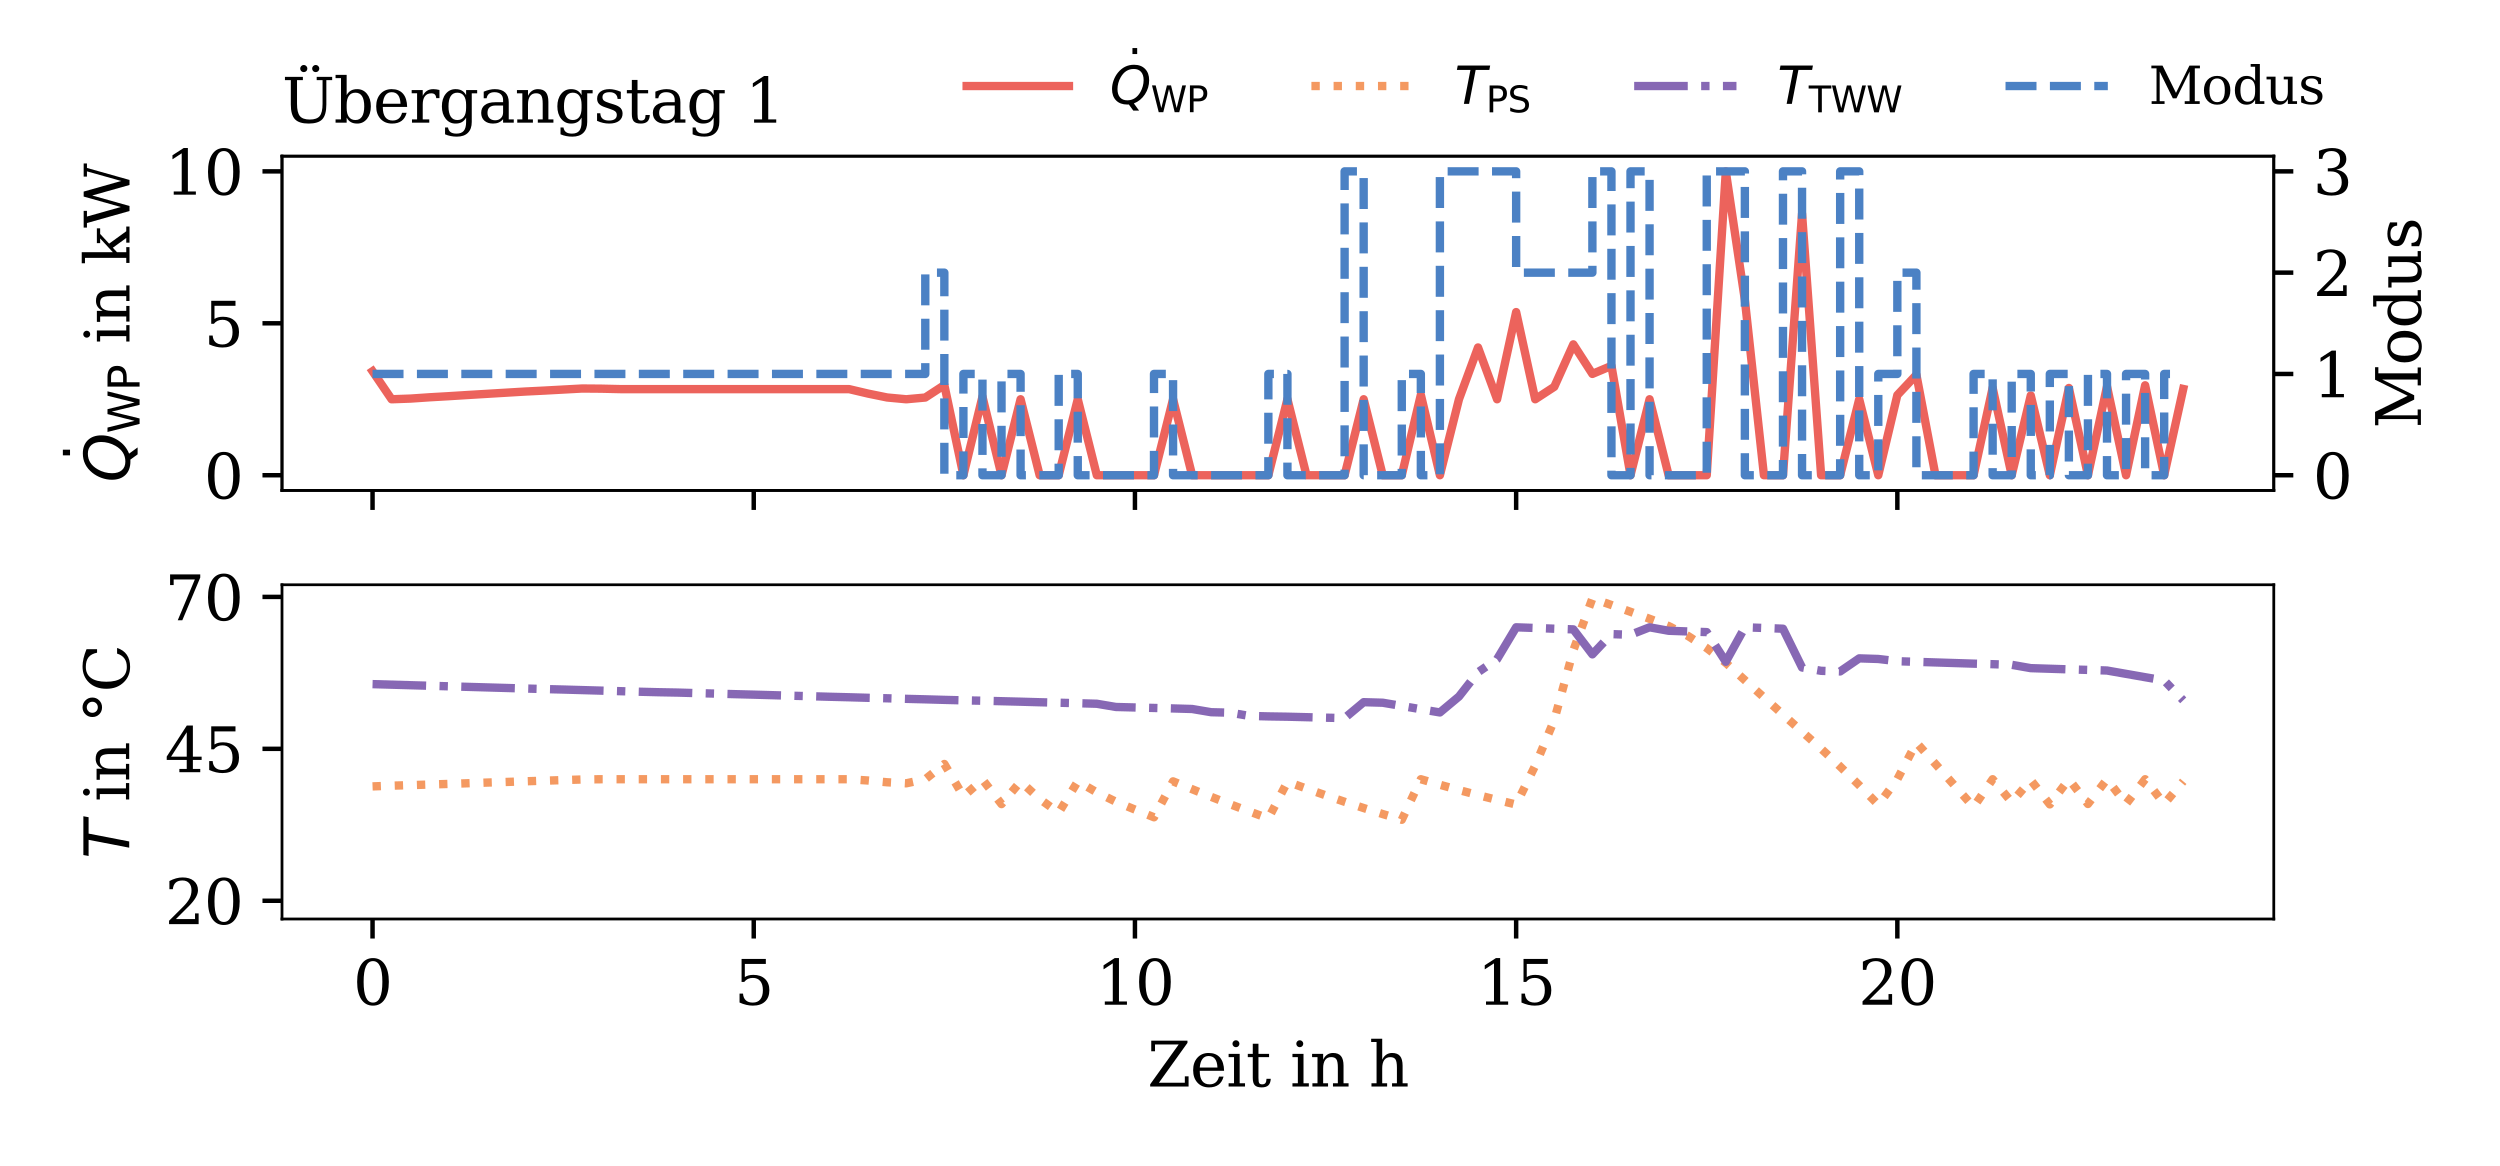 <?xml version="1.0" encoding="utf-8" standalone="no"?>
<!DOCTYPE svg PUBLIC "-//W3C//DTD SVG 1.1//EN"
  "http://www.w3.org/Graphics/SVG/1.1/DTD/svg11.dtd">
<svg xmlns:xlink="http://www.w3.org/1999/xlink" width="447.84pt" height="208.8pt" viewBox="0 0 447.84 208.8" xmlns="http://www.w3.org/2000/svg" version="1.1">
 <defs>
  <style type="text/css">*{stroke-linejoin: round; stroke-linecap: butt}</style>
 </defs>
 <g id="figure_1">
  <g id="patch_1">
   <path d="M 0 208.8 
L 447.84 208.8 
L 447.84 0 
L 0 0 
z
" style="fill: #ffffff"/>
  </g>
  <g id="axes_1">
   <g id="patch_2">
    <path d="M 50.517 87.851 
L 407.315 87.851 
L 407.315 27.976 
L 50.517 27.976 
z
" style="fill: #ffffff"/>
   </g>
   <g id="matplotlib.axis_1">
    <g id="xtick_1">
     <g id="line2d_1">
      <defs>
       <path id="m7284aced78" d="M 0 0 
L 0 3.5 
" style="stroke: #000000; stroke-width: 0.8"/>
      </defs>
      <g>
       <use xlink:href="#m7284aced78" x="66.736" y="87.851" style="stroke: #000000; stroke-width: 0.8"/>
      </g>
     </g>
    </g>
    <g id="xtick_2">
     <g id="line2d_2">
      <g>
       <use xlink:href="#m7284aced78" x="135.022" y="87.851" style="stroke: #000000; stroke-width: 0.8"/>
      </g>
     </g>
    </g>
    <g id="xtick_3">
     <g id="line2d_3">
      <g>
       <use xlink:href="#m7284aced78" x="203.309" y="87.851" style="stroke: #000000; stroke-width: 0.8"/>
      </g>
     </g>
    </g>
    <g id="xtick_4">
     <g id="line2d_4">
      <g>
       <use xlink:href="#m7284aced78" x="271.596" y="87.851" style="stroke: #000000; stroke-width: 0.8"/>
      </g>
     </g>
    </g>
    <g id="xtick_5">
     <g id="line2d_5">
      <g>
       <use xlink:href="#m7284aced78" x="339.882" y="87.851" style="stroke: #000000; stroke-width: 0.8"/>
      </g>
     </g>
    </g>
   </g>
   <g id="matplotlib.axis_2">
    <g id="ytick_1">
     <g id="line2d_6">
      <defs>
       <path id="m4afd463daa" d="M 0 0 
L -3.5 0 
" style="stroke: #000000; stroke-width: 0.8"/>
      </defs>
      <g>
       <use xlink:href="#m4afd463daa" x="50.517" y="85.13" style="stroke: #000000; stroke-width: 0.8"/>
      </g>
     </g>
     <g id="text_1">
      <!-- 0 -->
      <g transform="translate(36.519 89.309)scale(0.11 -0.11)">
       <defs>
        <path id="DejaVuSerif-30" d="M 2034 219 
Q 2513 219 2750 744 
Q 2988 1269 2988 2328 
Q 2988 3391 2750 3916 
Q 2513 4441 2034 4441 
Q 1556 4441 1318 3916 
Q 1081 3391 1081 2328 
Q 1081 1269 1318 744 
Q 1556 219 2034 219 
z
M 2034 -91 
Q 1275 -91 848 546 
Q 422 1184 422 2328 
Q 422 3475 848 4112 
Q 1275 4750 2034 4750 
Q 2797 4750 3222 4112 
Q 3647 3475 3647 2328 
Q 3647 1184 3222 546 
Q 2797 -91 2034 -91 
z
" transform="scale(0.016)"/>
       </defs>
       <use xlink:href="#DejaVuSerif-30"/>
      </g>
     </g>
    </g>
    <g id="ytick_2">
     <g id="line2d_7">
      <g>
       <use xlink:href="#m4afd463daa" x="50.517" y="57.914" style="stroke: #000000; stroke-width: 0.8"/>
      </g>
     </g>
     <g id="text_2">
      <!-- 5 -->
      <g transform="translate(36.519 62.093)scale(0.11 -0.11)">
       <defs>
        <path id="DejaVuSerif-35" d="M 3219 4666 
L 3219 4153 
L 1081 4153 
L 1081 2816 
Q 1244 2928 1461 2984 
Q 1678 3041 1947 3041 
Q 2703 3041 3140 2622 
Q 3578 2203 3578 1478 
Q 3578 738 3136 323 
Q 2694 -91 1894 -91 
Q 1572 -91 1234 -12 
Q 897 66 544 225 
L 544 1131 
L 897 1131 
Q 925 688 1179 453 
Q 1434 219 1894 219 
Q 2388 219 2653 544 
Q 2919 869 2919 1478 
Q 2919 2084 2655 2407 
Q 2391 2731 1894 2731 
Q 1613 2731 1398 2631 
Q 1184 2531 1019 2322 
L 750 2322 
L 750 4666 
L 3219 4666 
z
" transform="scale(0.016)"/>
       </defs>
       <use xlink:href="#DejaVuSerif-35"/>
      </g>
     </g>
    </g>
    <g id="ytick_3">
     <g id="line2d_8">
      <g>
       <use xlink:href="#m4afd463daa" x="50.517" y="30.698" style="stroke: #000000; stroke-width: 0.8"/>
      </g>
     </g>
     <g id="text_3">
      <!-- 10 -->
      <g transform="translate(29.52 34.877)scale(0.11 -0.11)">
       <defs>
        <path id="DejaVuSerif-31" d="M 909 0 
L 909 331 
L 1722 331 
L 1722 4213 
L 781 3603 
L 781 4013 
L 1919 4750 
L 2350 4750 
L 2350 331 
L 3163 331 
L 3163 0 
L 909 0 
z
" transform="scale(0.016)"/>
       </defs>
       <use xlink:href="#DejaVuSerif-31"/>
       <use xlink:href="#DejaVuSerif-30" x="63.623"/>
      </g>
     </g>
    </g>
    <g id="text_4">
     <!-- $\dot{Q}_{\mathrm{WP}}}$ in kW -->
     <g transform="translate(23.232 86.404)rotate(-90)scale(0.11 -0.11)">
      <defs>
       <path id="DejaVuSans-307" d="M -1894 4863 
L -1319 4863 
L -1319 4134 
L -1894 4134 
L -1894 4863 
z
M -1600 3584 
L -1600 3584 
z
" transform="scale(0.016)"/>
       <path id="DejaVuSans-Oblique-51" d="M 2309 -84 
Q 2275 -88 2237 -89 
Q 2200 -91 2125 -91 
Q 1250 -91 756 411 
Q 263 913 263 1797 
Q 263 2319 452 2844 
Q 641 3369 978 3788 
Q 1369 4269 1858 4509 
Q 2347 4750 2938 4750 
Q 3794 4750 4287 4245 
Q 4781 3741 4781 2869 
Q 4781 1928 4265 1147 
Q 3750 366 2919 44 
L 3553 -825 
L 2847 -825 
L 2309 -84 
z
M 2919 4238 
Q 2400 4238 2003 3986 
Q 1606 3734 1313 3219 
Q 1125 2891 1026 2522 
Q 928 2153 928 1778 
Q 928 1128 1239 775 
Q 1550 422 2119 422 
Q 2631 422 3032 676 
Q 3434 931 3719 1434 
Q 3909 1772 4009 2142 
Q 4109 2513 4109 2881 
Q 4109 3528 3796 3883 
Q 3484 4238 2919 4238 
z
" transform="scale(0.016)"/>
       <path id="DejaVuSans-57" d="M 213 4666 
L 850 4666 
L 1831 722 
L 2809 4666 
L 3519 4666 
L 4500 722 
L 5478 4666 
L 6119 4666 
L 4947 0 
L 4153 0 
L 3169 4050 
L 2175 0 
L 1381 0 
L 213 4666 
z
" transform="scale(0.016)"/>
       <path id="DejaVuSans-50" d="M 1259 4147 
L 1259 2394 
L 2053 2394 
Q 2494 2394 2734 2622 
Q 2975 2850 2975 3272 
Q 2975 3691 2734 3919 
Q 2494 4147 2053 4147 
L 1259 4147 
z
M 628 4666 
L 2053 4666 
Q 2838 4666 3239 4311 
Q 3641 3956 3641 3272 
Q 3641 2581 3239 2228 
Q 2838 1875 2053 1875 
L 1259 1875 
L 1259 0 
L 628 0 
L 628 4666 
z
" transform="scale(0.016)"/>
       <path id="DejaVuSerif-20" transform="scale(0.016)"/>
       <path id="DejaVuSerif-69" d="M 622 4353 
Q 622 4497 726 4603 
Q 831 4709 978 4709 
Q 1122 4709 1226 4603 
Q 1331 4497 1331 4353 
Q 1331 4206 1228 4103 
Q 1125 4000 978 4000 
Q 831 4000 726 4103 
Q 622 4206 622 4353 
z
M 1356 331 
L 1900 331 
L 1900 0 
L 231 0 
L 231 331 
L 781 331 
L 781 2988 
L 231 2988 
L 231 3322 
L 1356 3322 
L 1356 331 
z
" transform="scale(0.016)"/>
       <path id="DejaVuSerif-6e" d="M 263 0 
L 263 331 
L 781 331 
L 781 2988 
L 231 2988 
L 231 3322 
L 1356 3322 
L 1356 2731 
Q 1516 3069 1770 3241 
Q 2025 3413 2363 3413 
Q 2913 3413 3172 3097 
Q 3431 2781 3431 2113 
L 3431 331 
L 3944 331 
L 3944 0 
L 2356 0 
L 2356 331 
L 2853 331 
L 2853 1931 
Q 2853 2541 2703 2767 
Q 2553 2994 2175 2994 
Q 1775 2994 1565 2701 
Q 1356 2409 1356 1850 
L 1356 331 
L 1856 331 
L 1856 0 
L 263 0 
z
" transform="scale(0.016)"/>
       <path id="DejaVuSerif-6b" d="M 1831 0 
L 219 0 
L 219 331 
L 738 331 
L 738 4531 
L 184 4531 
L 184 4863 
L 1313 4863 
L 1313 1697 
L 2713 2988 
L 2234 2988 
L 2234 3322 
L 3738 3322 
L 3738 2988 
L 3169 2988 
L 2181 2075 
L 3444 331 
L 3922 331 
L 3922 0 
L 2284 0 
L 2284 331 
L 2759 331 
L 1766 1697 
L 1313 1275 
L 1313 331 
L 1831 331 
L 1831 0 
z
" transform="scale(0.016)"/>
       <path id="DejaVuSerif-57" d="M 4878 0 
L 4366 0 
L 3297 3794 
L 2228 0 
L 1716 0 
L 494 4331 
L 31 4331 
L 31 4666 
L 1734 4666 
L 1734 4331 
L 1153 4331 
L 2125 884 
L 3188 4666 
L 3694 4666 
L 4775 844 
L 5753 4331 
L 5216 4331 
L 5216 4666 
L 6559 4666 
L 6559 4331 
L 6100 4331 
L 4878 0 
z
" transform="scale(0.016)"/>
      </defs>
      <use xlink:href="#DejaVuSans-307" transform="translate(74.271 31.016)"/>
      <use xlink:href="#DejaVuSans-Oblique-51" transform="translate(0 0.297)"/>
      <use xlink:href="#DejaVuSans-57" transform="translate(79.668 -16.109)scale(0.7)"/>
      <use xlink:href="#DejaVuSans-50" transform="translate(148.882 -16.109)scale(0.7)"/>
      <use xlink:href="#DejaVuSerif-20" transform="translate(193.828 0.297)"/>
      <use xlink:href="#DejaVuSerif-69" transform="translate(225.615 0.297)"/>
      <use xlink:href="#DejaVuSerif-6e" transform="translate(257.598 0.297)"/>
      <use xlink:href="#DejaVuSerif-20" transform="translate(322.002 0.297)"/>
      <use xlink:href="#DejaVuSerif-6b" transform="translate(353.789 0.297)"/>
      <use xlink:href="#DejaVuSerif-57" transform="translate(414.385 0.297)"/>
     </g>
    </g>
   </g>
   <g id="line2d_9">
    <path d="M 66.736 66.499 
L 70.15 71.522 
L 73.564 71.4 
L 76.979 71.167 
L 80.393 70.971 
L 83.807 70.757 
L 87.222 70.551 
L 90.636 70.346 
L 94.05 70.141 
L 97.465 69.971 
L 100.879 69.784 
L 104.293 69.597 
L 107.708 69.625 
L 111.122 69.704 
L 114.536 69.704 
L 117.951 69.704 
L 121.365 69.704 
L 124.779 69.704 
L 128.194 69.704 
L 131.608 69.704 
L 135.022 69.704 
L 138.437 69.704 
L 141.851 69.704 
L 145.265 69.704 
L 148.68 69.704 
L 152.094 69.704 
L 155.508 70.507 
L 158.923 71.204 
L 162.337 71.522 
L 165.751 71.212 
L 169.166 68.985 
L 172.58 85.13 
L 175.994 71.067 
L 179.409 85.13 
L 182.823 71.522 
L 186.237 85.13 
L 189.652 85.13 
L 193.066 71.522 
L 196.48 85.13 
L 199.895 85.13 
L 203.309 85.13 
L 206.723 85.13 
L 210.138 71.522 
L 213.552 85.13 
L 216.966 85.13 
L 220.381 85.13 
L 223.795 85.13 
L 227.209 85.13 
L 230.624 71.522 
L 234.038 85.13 
L 237.452 85.13 
L 240.867 85.13 
L 244.281 71.522 
L 247.695 85.13 
L 251.11 85.13 
L 254.524 70.738 
L 257.938 85.13 
L 261.353 71.522 
L 264.767 62.244 
L 268.181 71.522 
L 271.596 55.906 
L 275.01 71.522 
L 278.424 69.294 
L 281.839 61.689 
L 285.253 66.98 
L 288.667 65.541 
L 292.082 85.13 
L 295.496 71.522 
L 298.91 85.13 
L 302.325 85.13 
L 305.739 85.13 
L 309.153 30.713 
L 312.568 53.733 
L 315.982 85.13 
L 319.396 85.13 
L 322.811 38.285 
L 326.225 85.13 
L 329.639 85.13 
L 333.054 71.522 
L 336.468 85.13 
L 339.882 70.777 
L 343.297 67.139 
L 346.711 85.13 
L 350.125 85.13 
L 353.54 85.13 
L 356.954 69.495 
L 360.368 85.13 
L 363.783 70.844 
L 367.197 85.13 
L 370.611 69.501 
L 374.026 85.13 
L 377.44 69.225 
L 380.854 85.13 
L 384.269 69.022 
L 387.683 85.13 
L 391.097 69.677 
" clip-path="url(#p8a3d51fad0)" style="fill: none; stroke: #ec635c; stroke-width: 1.5; stroke-linecap: square"/>
   </g>
   <g id="patch_3">
    <path d="M 50.517 87.851 
L 50.517 27.976 
" style="fill: none; stroke: #000000; stroke-width: 0.5; stroke-linejoin: miter; stroke-linecap: square"/>
   </g>
   <g id="patch_4">
    <path d="M 407.315 87.851 
L 407.315 27.976 
" style="fill: none; stroke: #000000; stroke-width: 0.5; stroke-linejoin: miter; stroke-linecap: square"/>
   </g>
   <g id="patch_5">
    <path d="M 50.517 87.851 
L 407.315 87.851 
" style="fill: none; stroke: #000000; stroke-width: 0.5; stroke-linejoin: miter; stroke-linecap: square"/>
   </g>
   <g id="patch_6">
    <path d="M 50.517 27.976 
L 407.315 27.976 
" style="fill: none; stroke: #000000; stroke-width: 0.5; stroke-linejoin: miter; stroke-linecap: square"/>
   </g>
   <g id="text_5">
    <!-- Übergangstag 1 -->
    <g transform="translate(50.517 21.976)scale(0.11 -0.11)">
     <defs>
      <path id="DejaVuSerif-dc" d="M 897 4331 
L 300 4331 
L 300 4666 
L 2125 4666 
L 2125 4331 
L 1528 4331 
L 1528 1919 
Q 1528 1025 1820 672 
Q 2113 319 2828 319 
Q 3544 319 3836 672 
Q 4128 1025 4128 1919 
L 4128 4331 
L 3531 4331 
L 3531 4666 
L 5106 4666 
L 5106 4331 
L 4513 4331 
L 4513 1856 
Q 4513 791 4103 350 
Q 3694 -91 2713 -91 
Q 1731 -91 1314 353 
Q 897 797 897 1856 
L 897 4331 
z
M 2215 5874 
Q 2365 5874 2472 5764 
Q 2580 5655 2580 5511 
Q 2580 5355 2475 5250 
Q 2371 5146 2215 5146 
Q 2062 5146 1957 5250 
Q 1852 5355 1852 5511 
Q 1852 5655 1960 5764 
Q 2068 5874 2215 5874 
z
M 3433 5874 
Q 3580 5874 3688 5764 
Q 3796 5655 3796 5511 
Q 3796 5355 3691 5250 
Q 3587 5146 3433 5146 
Q 3277 5146 3172 5250 
Q 3068 5355 3068 5511 
Q 3068 5655 3175 5764 
Q 3283 5874 3433 5874 
z
" transform="scale(0.016)"/>
      <path id="DejaVuSerif-62" d="M 738 331 
L 738 4531 
L 184 4531 
L 184 4863 
L 1313 4863 
L 1313 2803 
Q 1481 3116 1742 3264 
Q 2003 3413 2388 3413 
Q 3000 3413 3387 2928 
Q 3775 2444 3775 1663 
Q 3775 881 3387 395 
Q 3000 -91 2388 -91 
Q 2003 -91 1742 57 
Q 1481 206 1313 519 
L 1313 0 
L 184 0 
L 184 331 
L 738 331 
z
M 1313 1497 
Q 1313 897 1542 583 
Q 1772 269 2209 269 
Q 2650 269 2876 622 
Q 3103 975 3103 1663 
Q 3103 2353 2876 2703 
Q 2650 3053 2209 3053 
Q 1772 3053 1542 2737 
Q 1313 2422 1313 1825 
L 1313 1497 
z
" transform="scale(0.016)"/>
      <path id="DejaVuSerif-65" d="M 3469 1600 
L 991 1600 
L 991 1575 
Q 991 903 1244 561 
Q 1497 219 1991 219 
Q 2369 219 2611 417 
Q 2853 616 2950 1006 
L 3413 1006 
Q 3275 459 2904 184 
Q 2534 -91 1931 -91 
Q 1203 -91 761 389 
Q 319 869 319 1663 
Q 319 2450 753 2931 
Q 1188 3413 1894 3413 
Q 2647 3413 3050 2948 
Q 3453 2484 3469 1600 
z
M 2791 1931 
Q 2772 2513 2545 2808 
Q 2319 3103 1894 3103 
Q 1497 3103 1269 2806 
Q 1041 2509 991 1931 
L 2791 1931 
z
" transform="scale(0.016)"/>
      <path id="DejaVuSerif-72" d="M 3059 3328 
L 3059 2497 
L 2728 2497 
Q 2713 2744 2591 2866 
Q 2469 2988 2234 2988 
Q 1809 2988 1582 2694 
Q 1356 2400 1356 1850 
L 1356 331 
L 2022 331 
L 2022 0 
L 263 0 
L 263 331 
L 781 331 
L 781 2994 
L 231 2994 
L 231 3322 
L 1356 3322 
L 1356 2731 
Q 1525 3078 1790 3245 
Q 2056 3413 2438 3413 
Q 2578 3413 2733 3391 
Q 2888 3369 3059 3328 
z
" transform="scale(0.016)"/>
      <path id="DejaVuSerif-67" d="M 3359 2988 
L 3359 72 
Q 3359 -644 2965 -1033 
Q 2572 -1422 1844 -1422 
Q 1516 -1422 1216 -1362 
Q 916 -1303 641 -1184 
L 641 -488 
L 941 -488 
Q 997 -813 1206 -963 
Q 1416 -1113 1806 -1113 
Q 2313 -1113 2548 -827 
Q 2784 -541 2784 72 
L 2784 519 
Q 2616 206 2355 57 
Q 2094 -91 1709 -91 
Q 1097 -91 708 395 
Q 319 881 319 1663 
Q 319 2444 706 2928 
Q 1094 3413 1709 3413 
Q 2094 3413 2355 3264 
Q 2616 3116 2784 2803 
L 2784 3322 
L 3909 3322 
L 3909 2988 
L 3359 2988 
z
M 2784 1825 
Q 2784 2422 2554 2737 
Q 2325 3053 1888 3053 
Q 1444 3053 1217 2703 
Q 991 2353 991 1663 
Q 991 975 1217 622 
Q 1444 269 1888 269 
Q 2325 269 2554 583 
Q 2784 897 2784 1497 
L 2784 1825 
z
" transform="scale(0.016)"/>
      <path id="DejaVuSerif-61" d="M 2547 1044 
L 2547 1747 
L 1806 1747 
Q 1378 1747 1168 1562 
Q 959 1378 959 997 
Q 959 650 1171 447 
Q 1384 244 1747 244 
Q 2106 244 2326 466 
Q 2547 688 2547 1044 
z
M 3122 2075 
L 3122 331 
L 3634 331 
L 3634 0 
L 2547 0 
L 2547 359 
Q 2356 128 2106 18 
Q 1856 -91 1522 -91 
Q 969 -91 644 203 
Q 319 497 319 997 
Q 319 1513 691 1797 
Q 1063 2081 1741 2081 
L 2547 2081 
L 2547 2309 
Q 2547 2688 2317 2895 
Q 2088 3103 1672 3103 
Q 1328 3103 1125 2947 
Q 922 2791 872 2484 
L 575 2484 
L 575 3156 
Q 875 3284 1158 3348 
Q 1441 3413 1709 3413 
Q 2400 3413 2761 3070 
Q 3122 2728 3122 2075 
z
" transform="scale(0.016)"/>
      <path id="DejaVuSerif-73" d="M 359 184 
L 359 959 
L 691 959 
Q 703 588 923 403 
Q 1144 219 1575 219 
Q 1963 219 2166 364 
Q 2369 509 2369 788 
Q 2369 1006 2220 1140 
Q 2072 1275 1594 1428 
L 1178 1569 
Q 750 1706 558 1912 
Q 366 2119 366 2438 
Q 366 2894 700 3153 
Q 1034 3413 1625 3413 
Q 1888 3413 2178 3344 
Q 2469 3275 2778 3144 
L 2778 2419 
L 2447 2419 
Q 2434 2741 2221 2922 
Q 2009 3103 1644 3103 
Q 1281 3103 1095 2975 
Q 909 2847 909 2591 
Q 909 2381 1050 2254 
Q 1191 2128 1613 1997 
L 2069 1856 
Q 2541 1709 2748 1489 
Q 2956 1269 2956 922 
Q 2956 450 2595 179 
Q 2234 -91 1600 -91 
Q 1278 -91 972 -22 
Q 666 47 359 184 
z
" transform="scale(0.016)"/>
      <path id="DejaVuSerif-74" d="M 691 2988 
L 184 2988 
L 184 3322 
L 691 3322 
L 691 4353 
L 1269 4353 
L 1269 3322 
L 2350 3322 
L 2350 2988 
L 1269 2988 
L 1269 878 
Q 1269 456 1350 337 
Q 1431 219 1650 219 
Q 1875 219 1978 351 
Q 2081 484 2088 781 
L 2522 781 
Q 2497 328 2275 118 
Q 2053 -91 1600 -91 
Q 1103 -91 897 129 
Q 691 350 691 878 
L 691 2988 
z
" transform="scale(0.016)"/>
     </defs>
     <use xlink:href="#DejaVuSerif-dc"/>
     <use xlink:href="#DejaVuSerif-62" x="84.277"/>
     <use xlink:href="#DejaVuSerif-65" x="148.291"/>
     <use xlink:href="#DejaVuSerif-72" x="207.471"/>
     <use xlink:href="#DejaVuSerif-67" x="255.273"/>
     <use xlink:href="#DejaVuSerif-61" x="319.287"/>
     <use xlink:href="#DejaVuSerif-6e" x="378.906"/>
     <use xlink:href="#DejaVuSerif-67" x="443.311"/>
     <use xlink:href="#DejaVuSerif-73" x="507.324"/>
     <use xlink:href="#DejaVuSerif-74" x="558.643"/>
     <use xlink:href="#DejaVuSerif-61" x="598.828"/>
     <use xlink:href="#DejaVuSerif-67" x="658.447"/>
     <use xlink:href="#DejaVuSerif-20" x="722.461"/>
     <use xlink:href="#DejaVuSerif-31" x="754.248"/>
    </g>
   </g>
  </g>
  <g id="axes_2">
   <g id="patch_7">
    <path d="M 50.517 164.628 
L 407.315 164.628 
L 407.315 104.753 
L 50.517 104.753 
z
" style="fill: #ffffff"/>
   </g>
   <g id="matplotlib.axis_3">
    <g id="xtick_6">
     <g id="line2d_10">
      <g>
       <use xlink:href="#m7284aced78" x="66.736" y="164.628" style="stroke: #000000; stroke-width: 0.8"/>
      </g>
     </g>
     <g id="text_6">
      <!-- 0 -->
      <g transform="translate(63.236 179.986)scale(0.11 -0.11)">
       <use xlink:href="#DejaVuSerif-30"/>
      </g>
     </g>
    </g>
    <g id="xtick_7">
     <g id="line2d_11">
      <g>
       <use xlink:href="#m7284aced78" x="135.022" y="164.628" style="stroke: #000000; stroke-width: 0.8"/>
      </g>
     </g>
     <g id="text_7">
      <!-- 5 -->
      <g transform="translate(131.523 179.986)scale(0.11 -0.11)">
       <use xlink:href="#DejaVuSerif-35"/>
      </g>
     </g>
    </g>
    <g id="xtick_8">
     <g id="line2d_12">
      <g>
       <use xlink:href="#m7284aced78" x="203.309" y="164.628" style="stroke: #000000; stroke-width: 0.8"/>
      </g>
     </g>
     <g id="text_8">
      <!-- 10 -->
      <g transform="translate(196.31 179.986)scale(0.11 -0.11)">
       <use xlink:href="#DejaVuSerif-31"/>
       <use xlink:href="#DejaVuSerif-30" x="63.623"/>
      </g>
     </g>
    </g>
    <g id="xtick_9">
     <g id="line2d_13">
      <g>
       <use xlink:href="#m7284aced78" x="271.596" y="164.628" style="stroke: #000000; stroke-width: 0.8"/>
      </g>
     </g>
     <g id="text_9">
      <!-- 15 -->
      <g transform="translate(264.597 179.986)scale(0.11 -0.11)">
       <use xlink:href="#DejaVuSerif-31"/>
       <use xlink:href="#DejaVuSerif-35" x="63.623"/>
      </g>
     </g>
    </g>
    <g id="xtick_10">
     <g id="line2d_14">
      <g>
       <use xlink:href="#m7284aced78" x="339.882" y="164.628" style="stroke: #000000; stroke-width: 0.8"/>
      </g>
     </g>
     <g id="text_10">
      <!-- 20 -->
      <g transform="translate(332.883 179.986)scale(0.11 -0.11)">
       <defs>
        <path id="DejaVuSerif-32" d="M 819 3553 
L 469 3553 
L 469 4384 
Q 803 4563 1142 4656 
Q 1481 4750 1806 4750 
Q 2534 4750 2956 4397 
Q 3378 4044 3378 3438 
Q 3378 2753 2422 1800 
Q 2347 1728 2309 1691 
L 1131 513 
L 3078 513 
L 3078 1088 
L 3444 1088 
L 3444 0 
L 434 0 
L 434 341 
L 1850 1753 
Q 2319 2222 2519 2614 
Q 2719 3006 2719 3438 
Q 2719 3909 2473 4175 
Q 2228 4441 1797 4441 
Q 1350 4441 1106 4219 
Q 863 3997 819 3553 
z
" transform="scale(0.016)"/>
       </defs>
       <use xlink:href="#DejaVuSerif-32"/>
       <use xlink:href="#DejaVuSerif-30" x="63.623"/>
      </g>
     </g>
    </g>
    <g id="text_11">
     <!-- Zeit in h -->
     <g transform="translate(205.53 194.632)scale(0.11 -0.11)">
      <defs>
       <path id="DejaVuSerif-5a" d="M 288 0 
L 288 225 
L 3194 4281 
L 781 4281 
L 781 3584 
L 397 3584 
L 397 4666 
L 4084 4666 
L 4084 4441 
L 1178 384 
L 3816 384 
L 3816 1038 
L 4197 1038 
L 4197 0 
L 288 0 
z
" transform="scale(0.016)"/>
       <path id="DejaVuSerif-68" d="M 263 0 
L 263 331 
L 781 331 
L 781 4531 
L 231 4531 
L 231 4863 
L 1356 4863 
L 1356 2731 
Q 1516 3069 1770 3241 
Q 2025 3413 2363 3413 
Q 2913 3413 3172 3097 
Q 3431 2781 3431 2113 
L 3431 331 
L 3944 331 
L 3944 0 
L 2356 0 
L 2356 331 
L 2853 331 
L 2853 1931 
Q 2853 2541 2704 2764 
Q 2556 2988 2175 2988 
Q 1775 2988 1565 2697 
Q 1356 2406 1356 1850 
L 1356 331 
L 1856 331 
L 1856 0 
L 263 0 
z
" transform="scale(0.016)"/>
      </defs>
      <use xlink:href="#DejaVuSerif-5a"/>
      <use xlink:href="#DejaVuSerif-65" x="69.482"/>
      <use xlink:href="#DejaVuSerif-69" x="128.662"/>
      <use xlink:href="#DejaVuSerif-74" x="160.645"/>
      <use xlink:href="#DejaVuSerif-20" x="200.83"/>
      <use xlink:href="#DejaVuSerif-69" x="232.617"/>
      <use xlink:href="#DejaVuSerif-6e" x="264.6"/>
      <use xlink:href="#DejaVuSerif-20" x="329.004"/>
      <use xlink:href="#DejaVuSerif-68" x="360.791"/>
     </g>
    </g>
   </g>
   <g id="matplotlib.axis_4">
    <g id="ytick_4">
     <g id="line2d_15">
      <g>
       <use xlink:href="#m4afd463daa" x="50.517" y="161.362" style="stroke: #000000; stroke-width: 0.8"/>
      </g>
     </g>
     <g id="text_12">
      <!-- 20 -->
      <g transform="translate(29.52 165.541)scale(0.11 -0.11)">
       <use xlink:href="#DejaVuSerif-32"/>
       <use xlink:href="#DejaVuSerif-30" x="63.623"/>
      </g>
     </g>
    </g>
    <g id="ytick_5">
     <g id="line2d_16">
      <g>
       <use xlink:href="#m4afd463daa" x="50.517" y="134.146" style="stroke: #000000; stroke-width: 0.8"/>
      </g>
     </g>
     <g id="text_13">
      <!-- 45 -->
      <g transform="translate(29.52 138.325)scale(0.11 -0.11)">
       <defs>
        <path id="DejaVuSerif-34" d="M 2234 1581 
L 2234 4063 
L 641 1581 
L 2234 1581 
z
M 3609 0 
L 1484 0 
L 1484 331 
L 2234 331 
L 2234 1247 
L 197 1247 
L 197 1588 
L 2241 4750 
L 2859 4750 
L 2859 1581 
L 3750 1581 
L 3750 1247 
L 2859 1247 
L 2859 331 
L 3609 331 
L 3609 0 
z
" transform="scale(0.016)"/>
       </defs>
       <use xlink:href="#DejaVuSerif-34"/>
       <use xlink:href="#DejaVuSerif-35" x="63.623"/>
      </g>
     </g>
    </g>
    <g id="ytick_6">
     <g id="line2d_17">
      <g>
       <use xlink:href="#m4afd463daa" x="50.517" y="106.93" style="stroke: #000000; stroke-width: 0.8"/>
      </g>
     </g>
     <g id="text_14">
      <!-- 70 -->
      <g transform="translate(29.52 111.109)scale(0.11 -0.11)">
       <defs>
        <path id="DejaVuSerif-37" d="M 3609 4347 
L 1784 0 
L 1319 0 
L 3059 4153 
L 903 4153 
L 903 3578 
L 538 3578 
L 538 4666 
L 3609 4666 
L 3609 4347 
z
" transform="scale(0.016)"/>
       </defs>
       <use xlink:href="#DejaVuSerif-37"/>
       <use xlink:href="#DejaVuSerif-30" x="63.623"/>
      </g>
     </g>
    </g>
    <g id="text_15">
     <!-- $T$ in °C -->
     <g transform="translate(23.232 153.831)rotate(-90)scale(0.11 -0.11)">
      <defs>
       <path id="DejaVuSans-Oblique-54" d="M 378 4666 
L 4325 4666 
L 4225 4134 
L 2559 4134 
L 1759 0 
L 1125 0 
L 1925 4134 
L 275 4134 
L 378 4666 
z
" transform="scale(0.016)"/>
       <path id="DejaVuSerif-b0" d="M 1600 4319 
Q 1363 4319 1200 4155 
Q 1038 3991 1038 3750 
Q 1038 3513 1198 3353 
Q 1359 3194 1600 3194 
Q 1838 3194 2000 3355 
Q 2163 3516 2163 3750 
Q 2163 3984 1997 4151 
Q 1831 4319 1600 4319 
z
M 1600 4750 
Q 1800 4750 1984 4673 
Q 2169 4597 2303 4453 
Q 2447 4313 2519 4134 
Q 2591 3956 2591 3750 
Q 2591 3338 2302 3052 
Q 2013 2766 1594 2766 
Q 1172 2766 890 3047 
Q 609 3328 609 3750 
Q 609 4169 896 4459 
Q 1184 4750 1600 4750 
z
" transform="scale(0.016)"/>
       <path id="DejaVuSerif-43" d="M 4513 1234 
Q 4306 581 3820 245 
Q 3334 -91 2591 -91 
Q 2134 -91 1743 65 
Q 1353 222 1050 525 
Q 700 875 529 1320 
Q 359 1766 359 2328 
Q 359 3416 987 4083 
Q 1616 4750 2644 4750 
Q 3025 4750 3456 4650 
Q 3888 4550 4384 4347 
L 4384 3272 
L 4031 3272 
Q 3916 3859 3567 4137 
Q 3219 4416 2591 4416 
Q 1844 4416 1459 3886 
Q 1075 3356 1075 2328 
Q 1075 1303 1459 773 
Q 1844 244 2591 244 
Q 3113 244 3450 492 
Q 3788 741 3938 1234 
L 4513 1234 
z
" transform="scale(0.016)"/>
      </defs>
      <use xlink:href="#DejaVuSans-Oblique-54" transform="translate(0 0.781)"/>
      <use xlink:href="#DejaVuSerif-20" transform="translate(61.084 0.781)"/>
      <use xlink:href="#DejaVuSerif-69" transform="translate(92.871 0.781)"/>
      <use xlink:href="#DejaVuSerif-6e" transform="translate(124.854 0.781)"/>
      <use xlink:href="#DejaVuSerif-20" transform="translate(189.258 0.781)"/>
      <use xlink:href="#DejaVuSerif-b0" transform="translate(221.045 0.781)"/>
      <use xlink:href="#DejaVuSerif-43" transform="translate(271.045 0.781)"/>
     </g>
    </g>
   </g>
   <g id="line2d_18">
    <path d="M 66.736 140.874 
L 70.15 140.743 
L 73.564 140.645 
L 76.979 140.537 
L 80.393 140.428 
L 83.807 140.308 
L 87.222 140.188 
L 90.636 140.079 
L 94.05 139.96 
L 97.465 139.851 
L 100.879 139.742 
L 104.293 139.633 
L 107.708 139.589 
L 111.122 139.589 
L 114.536 139.589 
L 117.951 139.589 
L 121.365 139.589 
L 124.779 139.589 
L 128.194 139.589 
L 131.608 139.589 
L 135.022 139.589 
L 138.437 139.589 
L 141.851 139.589 
L 145.265 139.589 
L 148.68 139.589 
L 152.094 139.589 
L 155.508 139.818 
L 158.923 140.134 
L 162.337 140.319 
L 165.751 139.589 
L 169.166 136.857 
L 172.58 142.659 
L 175.994 139.633 
L 179.409 144.042 
L 182.823 139.992 
L 186.237 143.117 
L 189.652 145.588 
L 193.066 139.97 
L 196.48 141.941 
L 199.895 143.617 
L 203.309 145.022 
L 206.723 146.404 
L 210.138 139.97 
L 213.552 141.375 
L 216.966 142.746 
L 220.381 144.075 
L 223.795 145.359 
L 227.209 146.611 
L 230.624 140.036 
L 234.038 141.266 
L 237.452 142.463 
L 240.867 143.628 
L 244.281 144.75 
L 247.695 145.827 
L 251.11 146.851 
L 254.524 139.589 
L 257.938 140.58 
L 261.353 141.527 
L 264.767 142.431 
L 268.181 143.291 
L 271.596 144.118 
L 275.01 137.151 
L 278.424 128.975 
L 281.839 116.51 
L 285.253 107.191 
L 288.667 108.378 
L 292.082 109.597 
L 295.496 110.849 
L 298.91 112.145 
L 302.325 113.887 
L 305.739 116.097 
L 309.153 118.742 
L 312.568 121.845 
L 315.982 124.936 
L 319.396 128.006 
L 322.811 131.065 
L 326.225 134.114 
L 329.639 137.314 
L 333.054 140.667 
L 336.468 144.162 
L 339.882 139.589 
L 343.297 133.025 
L 346.711 136.857 
L 350.125 140.711 
L 353.54 144.575 
L 356.954 139.589 
L 360.368 143.704 
L 363.783 139.742 
L 367.197 144.096 
L 370.611 139.589 
L 374.026 144.02 
L 377.44 139.589 
L 380.854 144.02 
L 384.269 139.589 
L 387.683 144.02 
L 391.097 139.96 
" clip-path="url(#pdc6fa43e8a)" style="fill: none; stroke-dasharray: 1.5,2.475; stroke-dashoffset: 0; stroke: #f49961; stroke-width: 1.5"/>
   </g>
   <g id="line2d_19">
    <path d="M 66.736 122.552 
L 70.15 122.65 
L 73.564 122.748 
L 76.979 122.846 
L 80.393 122.944 
L 83.807 123.042 
L 87.222 123.14 
L 90.636 123.238 
L 94.05 123.336 
L 97.465 123.434 
L 100.879 123.521 
L 104.293 123.619 
L 107.708 123.717 
L 111.122 123.815 
L 114.536 123.913 
L 117.951 124 
L 121.365 124.065 
L 124.779 124.163 
L 128.194 124.25 
L 131.608 124.348 
L 135.022 124.436 
L 138.437 124.533 
L 141.851 124.631 
L 145.265 124.719 
L 148.68 124.817 
L 152.094 124.904 
L 155.508 125.002 
L 158.923 125.089 
L 162.337 125.187 
L 165.751 125.274 
L 169.166 125.372 
L 172.58 125.459 
L 175.994 125.524 
L 179.409 125.611 
L 182.823 125.698 
L 186.237 125.796 
L 189.652 125.883 
L 193.066 125.97 
L 196.48 126.068 
L 199.895 126.645 
L 203.309 126.733 
L 206.723 126.82 
L 210.138 126.907 
L 213.552 127.005 
L 216.966 127.582 
L 220.381 127.669 
L 223.795 128.246 
L 227.209 128.333 
L 230.624 128.387 
L 234.038 128.474 
L 237.452 128.561 
L 240.867 128.638 
L 244.281 125.785 
L 247.695 125.883 
L 251.11 126.46 
L 254.524 127.048 
L 257.938 127.625 
L 261.353 124.773 
L 264.767 120.418 
L 268.181 118.078 
L 271.596 112.373 
L 275.01 112.493 
L 278.424 112.624 
L 281.839 112.743 
L 285.253 117.218 
L 288.667 113.593 
L 292.082 113.712 
L 295.496 112.373 
L 298.91 112.994 
L 302.325 113.114 
L 305.739 113.233 
L 309.153 118.546 
L 312.568 112.373 
L 315.982 112.493 
L 319.396 112.624 
L 322.811 119.569 
L 326.225 120.168 
L 329.639 120.277 
L 333.054 117.936 
L 336.468 118.045 
L 339.882 118.448 
L 343.297 118.557 
L 346.711 118.666 
L 350.125 118.775 
L 353.54 118.883 
L 356.954 118.981 
L 360.368 119.09 
L 363.783 119.689 
L 367.197 119.798 
L 370.611 119.907 
L 374.026 120.005 
L 377.44 120.114 
L 380.854 120.712 
L 384.269 121.311 
L 387.683 121.899 
L 391.097 125.459 
" clip-path="url(#pdc6fa43e8a)" style="fill: none; stroke-dasharray: 9.6,2.4,1.5,2.4; stroke-dashoffset: 0; stroke: #8768b4; stroke-width: 1.5"/>
   </g>
   <g id="patch_8">
    <path d="M 50.517 164.628 
L 50.517 104.753 
" style="fill: none; stroke: #000000; stroke-width: 0.5; stroke-linejoin: miter; stroke-linecap: square"/>
   </g>
   <g id="patch_9">
    <path d="M 407.315 164.628 
L 407.315 104.753 
" style="fill: none; stroke: #000000; stroke-width: 0.5; stroke-linejoin: miter; stroke-linecap: square"/>
   </g>
   <g id="patch_10">
    <path d="M 50.517 164.628 
L 407.315 164.628 
" style="fill: none; stroke: #000000; stroke-width: 0.5; stroke-linejoin: miter; stroke-linecap: square"/>
   </g>
   <g id="patch_11">
    <path d="M 50.517 104.753 
L 407.315 104.753 
" style="fill: none; stroke: #000000; stroke-width: 0.5; stroke-linejoin: miter; stroke-linecap: square"/>
   </g>
  </g>
  <g id="axes_3">
   <g id="matplotlib.axis_5">
    <g id="ytick_7">
     <g id="line2d_20">
      <defs>
       <path id="m97a460f03f" d="M 0 0 
L 3.5 0 
" style="stroke: #000000; stroke-width: 0.8"/>
      </defs>
      <g>
       <use xlink:href="#m97a460f03f" x="407.315" y="85.13" style="stroke: #000000; stroke-width: 0.8"/>
      </g>
     </g>
     <g id="text_16">
      <!-- 0 -->
      <g transform="translate(414.315 89.309)scale(0.11 -0.11)">
       <use xlink:href="#DejaVuSerif-30"/>
      </g>
     </g>
    </g>
    <g id="ytick_8">
     <g id="line2d_21">
      <g>
       <use xlink:href="#m97a460f03f" x="407.315" y="66.986" style="stroke: #000000; stroke-width: 0.8"/>
      </g>
     </g>
     <g id="text_17">
      <!-- 1 -->
      <g transform="translate(414.315 71.165)scale(0.11 -0.11)">
       <use xlink:href="#DejaVuSerif-31"/>
      </g>
     </g>
    </g>
    <g id="ytick_9">
     <g id="line2d_22">
      <g>
       <use xlink:href="#m97a460f03f" x="407.315" y="48.842" style="stroke: #000000; stroke-width: 0.8"/>
      </g>
     </g>
     <g id="text_18">
      <!-- 2 -->
      <g transform="translate(414.315 53.021)scale(0.11 -0.11)">
       <use xlink:href="#DejaVuSerif-32"/>
      </g>
     </g>
    </g>
    <g id="ytick_10">
     <g id="line2d_23">
      <g>
       <use xlink:href="#m97a460f03f" x="407.315" y="30.698" style="stroke: #000000; stroke-width: 0.8"/>
      </g>
     </g>
     <g id="text_19">
      <!-- 3 -->
      <g transform="translate(414.315 34.877)scale(0.11 -0.11)">
       <defs>
        <path id="DejaVuSerif-33" d="M 622 4469 
Q 988 4606 1323 4678 
Q 1659 4750 1953 4750 
Q 2638 4750 3022 4454 
Q 3406 4159 3406 3634 
Q 3406 3213 3140 2930 
Q 2875 2647 2388 2547 
Q 2963 2466 3280 2130 
Q 3597 1794 3597 1259 
Q 3597 606 3158 257 
Q 2719 -91 1894 -91 
Q 1528 -91 1179 -12 
Q 831 66 488 225 
L 488 1131 
L 838 1131 
Q 869 681 1141 450 
Q 1413 219 1906 219 
Q 2384 219 2661 495 
Q 2938 772 2938 1253 
Q 2938 1803 2653 2086 
Q 2369 2369 1819 2369 
L 1522 2369 
L 1522 2688 
L 1678 2688 
Q 2225 2688 2498 2914 
Q 2772 3141 2772 3597 
Q 2772 4006 2547 4223 
Q 2322 4441 1900 4441 
Q 1478 4441 1245 4241 
Q 1013 4041 972 3647 
L 622 3647 
L 622 4469 
z
" transform="scale(0.016)"/>
       </defs>
       <use xlink:href="#DejaVuSerif-33"/>
      </g>
     </g>
    </g>
    <g id="text_20">
     <!-- Modus -->
     <g transform="translate(433.672 76.742)rotate(-90)scale(0.11 -0.11)">
      <defs>
       <path id="DejaVuSerif-4d" d="M 353 0 
L 353 331 
L 947 331 
L 947 4331 
L 319 4331 
L 319 4666 
L 1678 4666 
L 3316 1344 
L 4953 4666 
L 6228 4666 
L 6228 4331 
L 5606 4331 
L 5606 331 
L 6203 331 
L 6203 0 
L 4378 0 
L 4378 331 
L 4972 331 
L 4972 3938 
L 3372 684 
L 2931 684 
L 1331 3938 
L 1331 331 
L 1925 331 
L 1925 0 
L 353 0 
z
" transform="scale(0.016)"/>
       <path id="DejaVuSerif-6f" d="M 1925 219 
Q 2388 219 2623 584 
Q 2859 950 2859 1663 
Q 2859 2375 2623 2739 
Q 2388 3103 1925 3103 
Q 1463 3103 1227 2739 
Q 991 2375 991 1663 
Q 991 950 1228 584 
Q 1466 219 1925 219 
z
M 1925 -91 
Q 1200 -91 759 389 
Q 319 869 319 1663 
Q 319 2456 758 2934 
Q 1197 3413 1925 3413 
Q 2653 3413 3092 2934 
Q 3531 2456 3531 1663 
Q 3531 869 3092 389 
Q 2653 -91 1925 -91 
z
" transform="scale(0.016)"/>
       <path id="DejaVuSerif-64" d="M 3359 331 
L 3909 331 
L 3909 0 
L 2784 0 
L 2784 519 
Q 2616 206 2355 57 
Q 2094 -91 1709 -91 
Q 1097 -91 708 395 
Q 319 881 319 1663 
Q 319 2444 706 2928 
Q 1094 3413 1709 3413 
Q 2094 3413 2355 3264 
Q 2616 3116 2784 2803 
L 2784 4531 
L 2241 4531 
L 2241 4863 
L 3359 4863 
L 3359 331 
z
M 2784 1497 
L 2784 1825 
Q 2784 2422 2554 2737 
Q 2325 3053 1888 3053 
Q 1444 3053 1217 2703 
Q 991 2353 991 1663 
Q 991 975 1217 622 
Q 1444 269 1888 269 
Q 2325 269 2554 583 
Q 2784 897 2784 1497 
z
" transform="scale(0.016)"/>
       <path id="DejaVuSerif-75" d="M 2266 3322 
L 3341 3322 
L 3341 331 
L 3884 331 
L 3884 0 
L 2766 0 
L 2766 588 
Q 2606 256 2353 82 
Q 2100 -91 1766 -91 
Q 1213 -91 952 223 
Q 691 538 691 1209 
L 691 2988 
L 172 2988 
L 172 3322 
L 1269 3322 
L 1269 1388 
Q 1269 781 1417 556 
Q 1566 331 1947 331 
Q 2347 331 2556 625 
Q 2766 919 2766 1478 
L 2766 2988 
L 2266 2988 
L 2266 3322 
z
" transform="scale(0.016)"/>
      </defs>
      <use xlink:href="#DejaVuSerif-4d"/>
      <use xlink:href="#DejaVuSerif-6f" x="102.393"/>
      <use xlink:href="#DejaVuSerif-64" x="162.598"/>
      <use xlink:href="#DejaVuSerif-75" x="226.611"/>
      <use xlink:href="#DejaVuSerif-73" x="291.016"/>
     </g>
    </g>
   </g>
   <g id="line2d_24">
    <path d="M 66.736 66.986 
L 165.751 66.986 
L 165.751 48.842 
L 169.166 48.842 
L 169.166 85.13 
L 172.58 85.13 
L 172.58 66.986 
L 175.994 66.986 
L 175.994 85.13 
L 179.409 85.13 
L 179.409 66.986 
L 182.823 66.986 
L 182.823 85.13 
L 189.652 85.13 
L 189.652 66.986 
L 193.066 66.986 
L 193.066 85.13 
L 206.723 85.13 
L 206.723 66.986 
L 210.138 66.986 
L 210.138 85.13 
L 227.209 85.13 
L 227.209 66.986 
L 230.624 66.986 
L 230.624 85.13 
L 240.867 85.13 
L 240.867 30.698 
L 244.281 30.698 
L 244.281 85.13 
L 251.11 85.13 
L 251.11 66.986 
L 254.524 66.986 
L 254.524 85.13 
L 257.938 85.13 
L 257.938 30.698 
L 271.596 30.698 
L 271.596 48.842 
L 285.253 48.842 
L 285.253 30.698 
L 288.667 30.698 
L 288.667 85.13 
L 292.082 85.13 
L 292.082 30.698 
L 295.496 30.698 
L 295.496 85.13 
L 305.739 85.13 
L 305.739 30.698 
L 312.568 30.698 
L 312.568 85.13 
L 319.396 85.13 
L 319.396 30.698 
L 322.811 30.698 
L 322.811 85.13 
L 329.639 85.13 
L 329.639 30.698 
L 333.054 30.698 
L 333.054 85.13 
L 336.468 85.13 
L 336.468 66.986 
L 339.882 66.986 
L 339.882 48.842 
L 343.297 48.842 
L 343.297 85.13 
L 353.54 85.13 
L 353.54 66.986 
L 356.954 66.986 
L 356.954 85.13 
L 360.368 85.13 
L 360.368 66.986 
L 363.783 66.986 
L 363.783 85.13 
L 367.197 85.13 
L 367.197 66.986 
L 370.611 66.986 
L 370.611 85.13 
L 374.026 85.13 
L 374.026 66.986 
L 377.44 66.986 
L 377.44 85.13 
L 380.854 85.13 
L 380.854 66.986 
L 384.269 66.986 
L 384.269 85.13 
L 387.683 85.13 
L 387.683 66.986 
L 391.097 66.986 
L 391.097 66.986 
" clip-path="url(#p8a3d51fad0)" style="fill: none; stroke-dasharray: 5.55,2.4; stroke-dashoffset: 0; stroke: #4b81c4; stroke-width: 1.5"/>
   </g>
   <g id="patch_12">
    <path d="M 50.517 87.851 
L 50.517 27.976 
" style="fill: none; stroke: #000000; stroke-width: 0.5; stroke-linejoin: miter; stroke-linecap: square"/>
   </g>
   <g id="patch_13">
    <path d="M 407.315 87.851 
L 407.315 27.976 
" style="fill: none; stroke: #000000; stroke-width: 0.5; stroke-linejoin: miter; stroke-linecap: square"/>
   </g>
   <g id="patch_14">
    <path d="M 50.517 87.851 
L 407.315 87.851 
" style="fill: none; stroke: #000000; stroke-width: 0.5; stroke-linejoin: miter; stroke-linecap: square"/>
   </g>
   <g id="patch_15">
    <path d="M 50.517 27.976 
L 407.315 27.976 
" style="fill: none; stroke: #000000; stroke-width: 0.5; stroke-linejoin: miter; stroke-linecap: square"/>
   </g>
  </g>
  <g id="legend_1">
   <g id="line2d_25">
    <path d="M 173.161 15.412 
L 182.324 15.412 
L 191.487 15.412 
" style="fill: none; stroke: #ec635c; stroke-width: 1.5; stroke-linecap: square"/>
   </g>
   <g id="text_21">
    <!-- $\dot{Q}_{\mathrm{WP}}}$ -->
    <g transform="translate(198.817 18.62)scale(0.092 -0.092)">
     <use xlink:href="#DejaVuSans-307" transform="translate(74.271 31.016)"/>
     <use xlink:href="#DejaVuSans-Oblique-51" transform="translate(0 0.297)"/>
     <use xlink:href="#DejaVuSans-57" transform="translate(79.668 -16.109)scale(0.7)"/>
     <use xlink:href="#DejaVuSans-50" transform="translate(148.882 -16.109)scale(0.7)"/>
    </g>
   </g>
   <g id="line2d_26">
    <path d="M 234.919 15.412 
L 244.082 15.412 
L 253.245 15.412 
" style="fill: none; stroke-dasharray: 1.5,2.475; stroke-dashoffset: 0; stroke: #f49961; stroke-width: 1.5"/>
   </g>
   <g id="text_22">
    <!-- $T_{\mathrm{PS}}$ -->
    <g transform="translate(260.576 18.62)scale(0.092 -0.092)">
     <defs>
      <path id="DejaVuSans-53" d="M 3425 4513 
L 3425 3897 
Q 3066 4069 2747 4153 
Q 2428 4238 2131 4238 
Q 1616 4238 1336 4038 
Q 1056 3838 1056 3469 
Q 1056 3159 1242 3001 
Q 1428 2844 1947 2747 
L 2328 2669 
Q 3034 2534 3370 2195 
Q 3706 1856 3706 1288 
Q 3706 609 3251 259 
Q 2797 -91 1919 -91 
Q 1588 -91 1214 -16 
Q 841 59 441 206 
L 441 856 
Q 825 641 1194 531 
Q 1563 422 1919 422 
Q 2459 422 2753 634 
Q 3047 847 3047 1241 
Q 3047 1584 2836 1778 
Q 2625 1972 2144 2069 
L 1759 2144 
Q 1053 2284 737 2584 
Q 422 2884 422 3419 
Q 422 4038 858 4394 
Q 1294 4750 2059 4750 
Q 2388 4750 2728 4690 
Q 3069 4631 3425 4513 
z
" transform="scale(0.016)"/>
     </defs>
     <use xlink:href="#DejaVuSans-Oblique-54" transform="translate(0 0.094)"/>
     <use xlink:href="#DejaVuSans-50" transform="translate(61.084 -16.312)scale(0.7)"/>
     <use xlink:href="#DejaVuSans-53" transform="translate(103.296 -16.312)scale(0.7)"/>
    </g>
   </g>
   <g id="line2d_27">
    <path d="M 292.738 15.412 
L 301.901 15.412 
L 311.064 15.412 
" style="fill: none; stroke-dasharray: 9.6,2.4,1.5,2.4; stroke-dashoffset: 0; stroke: #8768b4; stroke-width: 1.5"/>
   </g>
   <g id="text_23">
    <!-- $T_{\mathrm{TWW}}$ -->
    <g transform="translate(318.394 18.62)scale(0.092 -0.092)">
     <defs>
      <path id="DejaVuSans-54" d="M -19 4666 
L 3928 4666 
L 3928 4134 
L 2272 4134 
L 2272 0 
L 1638 0 
L 1638 4134 
L -19 4134 
L -19 4666 
z
" transform="scale(0.016)"/>
     </defs>
     <use xlink:href="#DejaVuSans-Oblique-54" transform="translate(0 0.094)"/>
     <use xlink:href="#DejaVuSans-54" transform="translate(61.084 -16.312)scale(0.7)"/>
     <use xlink:href="#DejaVuSans-57" transform="translate(103.843 -16.312)scale(0.7)"/>
     <use xlink:href="#DejaVuSans-57" transform="translate(173.057 -16.312)scale(0.7)"/>
    </g>
   </g>
   <g id="line2d_28">
    <path d="M 359.261 15.412 
L 359.261 15.412 
L 368.424 15.412 
L 368.424 15.412 
L 377.587 15.412 
" style="fill: none; stroke-dasharray: 5.55,2.4; stroke-dashoffset: 0; stroke: #4b81c4; stroke-width: 1.5"/>
   </g>
   <g id="text_24">
    <!-- Modus -->
    <g transform="translate(384.917 18.62)scale(0.092 -0.092)">
     <use xlink:href="#DejaVuSerif-4d"/>
     <use xlink:href="#DejaVuSerif-6f" x="102.393"/>
     <use xlink:href="#DejaVuSerif-64" x="162.598"/>
     <use xlink:href="#DejaVuSerif-75" x="226.611"/>
     <use xlink:href="#DejaVuSerif-73" x="291.016"/>
    </g>
   </g>
  </g>
 </g>
 <defs>
  <clipPath id="p8a3d51fad0">
   <rect x="50.517" y="27.976" width="356.798" height="59.875"/>
  </clipPath>
  <clipPath id="pdc6fa43e8a">
   <rect x="50.517" y="104.753" width="356.798" height="59.875"/>
  </clipPath>
 </defs>
</svg>
